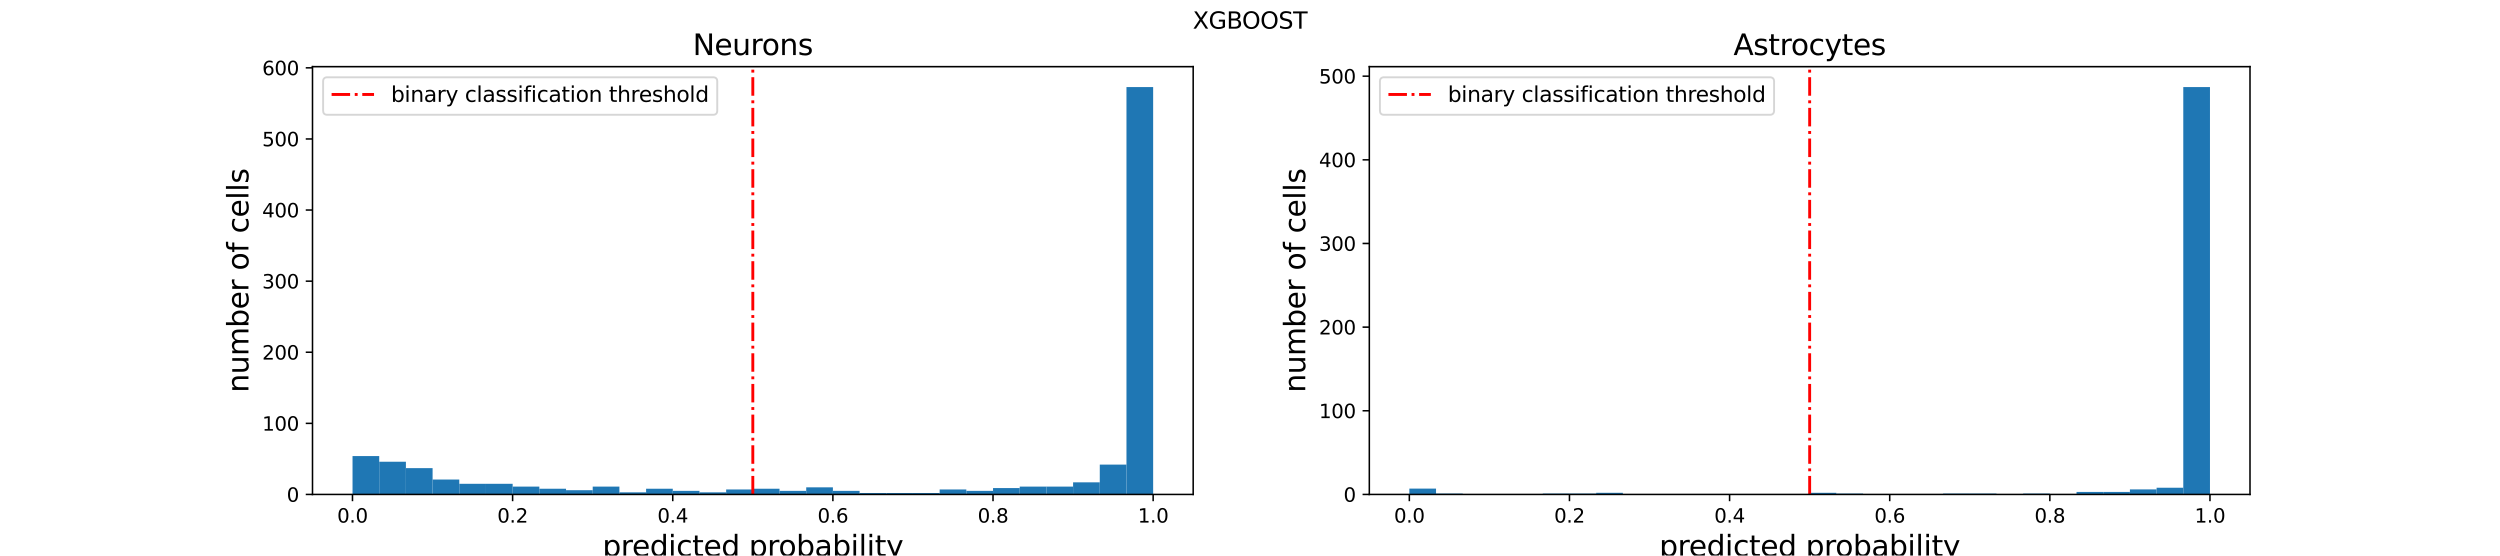 <?xml version="1.0" encoding="utf-8" standalone="no"?>
<!DOCTYPE svg PUBLIC "-//W3C//DTD SVG 1.1//EN"
  "http://www.w3.org/Graphics/SVG/1.1/DTD/svg11.dtd">
<svg xmlns:xlink="http://www.w3.org/1999/xlink" width="1296pt" height="288pt" viewBox="0 0 1296 288" xmlns="http://www.w3.org/2000/svg" version="1.1">
 <defs>
  <style type="text/css">*{stroke-linejoin: round; stroke-linecap: butt}</style>
 </defs>
 <g id="figure_1">
  <g id="patch_1">
   <path d="M 0 288 
L 1296 288 
L 1296 0 
L 0 0 
z
" style="fill: #ffffff"/>
  </g>
  <g id="axes_1">
   <g id="patch_2">
    <path d="M 162 256.32 
L 618.545 256.32 
L 618.545 34.56 
L 162 34.56 
z
" style="fill: #ffffff"/>
   </g>
   <g id="patch_3">
    <path d="M 182.752 256.32 
L 196.587 256.32 
L 196.587 236.416 
L 182.752 236.416 
z
" clip-path="url(#pbc223c5834)" style="fill: #1f77b4"/>
   </g>
   <g id="patch_4">
    <path d="M 196.587 256.32 
L 210.421 256.32 
L 210.421 239.365 
L 196.587 239.365 
z
" clip-path="url(#pbc223c5834)" style="fill: #1f77b4"/>
   </g>
   <g id="patch_5">
    <path d="M 210.421 256.32 
L 224.256 256.32 
L 224.256 242.682 
L 210.421 242.682 
z
" clip-path="url(#pbc223c5834)" style="fill: #1f77b4"/>
   </g>
   <g id="patch_6">
    <path d="M 224.256 256.32 
L 238.091 256.32 
L 238.091 248.58 
L 224.256 248.58 
z
" clip-path="url(#pbc223c5834)" style="fill: #1f77b4"/>
   </g>
   <g id="patch_7">
    <path d="M 238.091 256.32 
L 251.926 256.32 
L 251.926 250.791 
L 238.091 250.791 
z
" clip-path="url(#pbc223c5834)" style="fill: #1f77b4"/>
   </g>
   <g id="patch_8">
    <path d="M 251.926 256.32 
L 265.76 256.32 
L 265.76 250.791 
L 251.926 250.791 
z
" clip-path="url(#pbc223c5834)" style="fill: #1f77b4"/>
   </g>
   <g id="patch_9">
    <path d="M 265.76 256.32 
L 279.595 256.32 
L 279.595 252.266 
L 265.76 252.266 
z
" clip-path="url(#pbc223c5834)" style="fill: #1f77b4"/>
   </g>
   <g id="patch_10">
    <path d="M 279.595 256.32 
L 293.43 256.32 
L 293.43 253.371 
L 279.595 253.371 
z
" clip-path="url(#pbc223c5834)" style="fill: #1f77b4"/>
   </g>
   <g id="patch_11">
    <path d="M 293.43 256.32 
L 307.264 256.32 
L 307.264 254.108 
L 293.43 254.108 
z
" clip-path="url(#pbc223c5834)" style="fill: #1f77b4"/>
   </g>
   <g id="patch_12">
    <path d="M 307.264 256.32 
L 321.099 256.32 
L 321.099 252.266 
L 307.264 252.266 
z
" clip-path="url(#pbc223c5834)" style="fill: #1f77b4"/>
   </g>
   <g id="patch_13">
    <path d="M 321.099 256.32 
L 334.934 256.32 
L 334.934 255.214 
L 321.099 255.214 
z
" clip-path="url(#pbc223c5834)" style="fill: #1f77b4"/>
   </g>
   <g id="patch_14">
    <path d="M 334.934 256.32 
L 348.769 256.32 
L 348.769 253.371 
L 334.934 253.371 
z
" clip-path="url(#pbc223c5834)" style="fill: #1f77b4"/>
   </g>
   <g id="patch_15">
    <path d="M 348.769 256.32 
L 362.603 256.32 
L 362.603 254.477 
L 348.769 254.477 
z
" clip-path="url(#pbc223c5834)" style="fill: #1f77b4"/>
   </g>
   <g id="patch_16">
    <path d="M 362.603 256.32 
L 376.438 256.32 
L 376.438 255.214 
L 362.603 255.214 
z
" clip-path="url(#pbc223c5834)" style="fill: #1f77b4"/>
   </g>
   <g id="patch_17">
    <path d="M 376.438 256.32 
L 390.273 256.32 
L 390.273 253.74 
L 376.438 253.74 
z
" clip-path="url(#pbc223c5834)" style="fill: #1f77b4"/>
   </g>
   <g id="patch_18">
    <path d="M 390.273 256.32 
L 404.107 256.32 
L 404.107 253.371 
L 390.273 253.371 
z
" clip-path="url(#pbc223c5834)" style="fill: #1f77b4"/>
   </g>
   <g id="patch_19">
    <path d="M 404.107 256.32 
L 417.942 256.32 
L 417.942 254.477 
L 404.107 254.477 
z
" clip-path="url(#pbc223c5834)" style="fill: #1f77b4"/>
   </g>
   <g id="patch_20">
    <path d="M 417.942 256.32 
L 431.777 256.32 
L 431.777 252.634 
L 417.942 252.634 
z
" clip-path="url(#pbc223c5834)" style="fill: #1f77b4"/>
   </g>
   <g id="patch_21">
    <path d="M 431.777 256.32 
L 445.612 256.32 
L 445.612 254.477 
L 431.777 254.477 
z
" clip-path="url(#pbc223c5834)" style="fill: #1f77b4"/>
   </g>
   <g id="patch_22">
    <path d="M 445.612 256.32 
L 459.446 256.32 
L 459.446 255.583 
L 445.612 255.583 
z
" clip-path="url(#pbc223c5834)" style="fill: #1f77b4"/>
   </g>
   <g id="patch_23">
    <path d="M 459.446 256.32 
L 473.281 256.32 
L 473.281 255.583 
L 459.446 255.583 
z
" clip-path="url(#pbc223c5834)" style="fill: #1f77b4"/>
   </g>
   <g id="patch_24">
    <path d="M 473.281 256.32 
L 487.116 256.32 
L 487.116 255.583 
L 473.281 255.583 
z
" clip-path="url(#pbc223c5834)" style="fill: #1f77b4"/>
   </g>
   <g id="patch_25">
    <path d="M 487.116 256.32 
L 500.95 256.32 
L 500.95 253.74 
L 487.116 253.74 
z
" clip-path="url(#pbc223c5834)" style="fill: #1f77b4"/>
   </g>
   <g id="patch_26">
    <path d="M 500.95 256.32 
L 514.785 256.32 
L 514.785 254.477 
L 500.95 254.477 
z
" clip-path="url(#pbc223c5834)" style="fill: #1f77b4"/>
   </g>
   <g id="patch_27">
    <path d="M 514.785 256.32 
L 528.62 256.32 
L 528.62 253.003 
L 514.785 253.003 
z
" clip-path="url(#pbc223c5834)" style="fill: #1f77b4"/>
   </g>
   <g id="patch_28">
    <path d="M 528.62 256.32 
L 542.455 256.32 
L 542.455 252.266 
L 528.62 252.266 
z
" clip-path="url(#pbc223c5834)" style="fill: #1f77b4"/>
   </g>
   <g id="patch_29">
    <path d="M 542.455 256.32 
L 556.289 256.32 
L 556.289 252.266 
L 542.455 252.266 
z
" clip-path="url(#pbc223c5834)" style="fill: #1f77b4"/>
   </g>
   <g id="patch_30">
    <path d="M 556.289 256.32 
L 570.124 256.32 
L 570.124 250.054 
L 556.289 250.054 
z
" clip-path="url(#pbc223c5834)" style="fill: #1f77b4"/>
   </g>
   <g id="patch_31">
    <path d="M 570.124 256.32 
L 583.959 256.32 
L 583.959 240.839 
L 570.124 240.839 
z
" clip-path="url(#pbc223c5834)" style="fill: #1f77b4"/>
   </g>
   <g id="patch_32">
    <path d="M 583.959 256.32 
L 597.793 256.32 
L 597.793 45.12 
L 583.959 45.12 
z
" clip-path="url(#pbc223c5834)" style="fill: #1f77b4"/>
   </g>
   <g id="matplotlib.axis_1">
    <g id="xtick_1">
     <g id="line2d_1">
      <defs>
       <path id="m6a3362d0d0" d="M 0 0 
L 0 3.5 
" style="stroke: #000000; stroke-width: 0.8"/>
      </defs>
      <g>
       <use xlink:href="#m6a3362d0d0" x="182.725" y="256.32" style="stroke: #000000; stroke-width: 0.8"/>
      </g>
     </g>
     <g id="text_1">
      <!-- 0.0 -->
      <g transform="translate(174.774 270.918) scale(0.1 -0.1)">
       <defs>
        <path id="DejaVuSans-30" d="M 2034 4250 
Q 1547 4250 1301 3770 
Q 1056 3291 1056 2328 
Q 1056 1369 1301 889 
Q 1547 409 2034 409 
Q 2525 409 2770 889 
Q 3016 1369 3016 2328 
Q 3016 3291 2770 3770 
Q 2525 4250 2034 4250 
z
M 2034 4750 
Q 2819 4750 3233 4129 
Q 3647 3509 3647 2328 
Q 3647 1150 3233 529 
Q 2819 -91 2034 -91 
Q 1250 -91 836 529 
Q 422 1150 422 2328 
Q 422 3509 836 4129 
Q 1250 4750 2034 4750 
z
" transform="scale(0.016)"/>
        <path id="DejaVuSans-2e" d="M 684 794 
L 1344 794 
L 1344 0 
L 684 0 
L 684 794 
z
" transform="scale(0.016)"/>
       </defs>
       <use xlink:href="#DejaVuSans-30"/>
       <use xlink:href="#DejaVuSans-2e" x="63.623"/>
       <use xlink:href="#DejaVuSans-30" x="95.41"/>
      </g>
     </g>
    </g>
    <g id="xtick_2">
     <g id="line2d_2">
      <g>
       <use xlink:href="#m6a3362d0d0" x="265.739" y="256.32" style="stroke: #000000; stroke-width: 0.8"/>
      </g>
     </g>
     <g id="text_2">
      <!-- 0.2 -->
      <g transform="translate(257.787 270.918) scale(0.1 -0.1)">
       <defs>
        <path id="DejaVuSans-32" d="M 1228 531 
L 3431 531 
L 3431 0 
L 469 0 
L 469 531 
Q 828 903 1448 1529 
Q 2069 2156 2228 2338 
Q 2531 2678 2651 2914 
Q 2772 3150 2772 3378 
Q 2772 3750 2511 3984 
Q 2250 4219 1831 4219 
Q 1534 4219 1204 4116 
Q 875 4013 500 3803 
L 500 4441 
Q 881 4594 1212 4672 
Q 1544 4750 1819 4750 
Q 2544 4750 2975 4387 
Q 3406 4025 3406 3419 
Q 3406 3131 3298 2873 
Q 3191 2616 2906 2266 
Q 2828 2175 2409 1742 
Q 1991 1309 1228 531 
z
" transform="scale(0.016)"/>
       </defs>
       <use xlink:href="#DejaVuSans-30"/>
       <use xlink:href="#DejaVuSans-2e" x="63.623"/>
       <use xlink:href="#DejaVuSans-32" x="95.41"/>
      </g>
     </g>
    </g>
    <g id="xtick_3">
     <g id="line2d_3">
      <g>
       <use xlink:href="#m6a3362d0d0" x="348.753" y="256.32" style="stroke: #000000; stroke-width: 0.8"/>
      </g>
     </g>
     <g id="text_3">
      <!-- 0.4 -->
      <g transform="translate(340.801 270.918) scale(0.1 -0.1)">
       <defs>
        <path id="DejaVuSans-34" d="M 2419 4116 
L 825 1625 
L 2419 1625 
L 2419 4116 
z
M 2253 4666 
L 3047 4666 
L 3047 1625 
L 3713 1625 
L 3713 1100 
L 3047 1100 
L 3047 0 
L 2419 0 
L 2419 1100 
L 313 1100 
L 313 1709 
L 2253 4666 
z
" transform="scale(0.016)"/>
       </defs>
       <use xlink:href="#DejaVuSans-30"/>
       <use xlink:href="#DejaVuSans-2e" x="63.623"/>
       <use xlink:href="#DejaVuSans-34" x="95.41"/>
      </g>
     </g>
    </g>
    <g id="xtick_4">
     <g id="line2d_4">
      <g>
       <use xlink:href="#m6a3362d0d0" x="431.766" y="256.32" style="stroke: #000000; stroke-width: 0.8"/>
      </g>
     </g>
     <g id="text_4">
      <!-- 0.6 -->
      <g transform="translate(423.815 270.918) scale(0.1 -0.1)">
       <defs>
        <path id="DejaVuSans-36" d="M 2113 2584 
Q 1688 2584 1439 2293 
Q 1191 2003 1191 1497 
Q 1191 994 1439 701 
Q 1688 409 2113 409 
Q 2538 409 2786 701 
Q 3034 994 3034 1497 
Q 3034 2003 2786 2293 
Q 2538 2584 2113 2584 
z
M 3366 4563 
L 3366 3988 
Q 3128 4100 2886 4159 
Q 2644 4219 2406 4219 
Q 1781 4219 1451 3797 
Q 1122 3375 1075 2522 
Q 1259 2794 1537 2939 
Q 1816 3084 2150 3084 
Q 2853 3084 3261 2657 
Q 3669 2231 3669 1497 
Q 3669 778 3244 343 
Q 2819 -91 2113 -91 
Q 1303 -91 875 529 
Q 447 1150 447 2328 
Q 447 3434 972 4092 
Q 1497 4750 2381 4750 
Q 2619 4750 2861 4703 
Q 3103 4656 3366 4563 
z
" transform="scale(0.016)"/>
       </defs>
       <use xlink:href="#DejaVuSans-30"/>
       <use xlink:href="#DejaVuSans-2e" x="63.623"/>
       <use xlink:href="#DejaVuSans-36" x="95.41"/>
      </g>
     </g>
    </g>
    <g id="xtick_5">
     <g id="line2d_5">
      <g>
       <use xlink:href="#m6a3362d0d0" x="514.78" y="256.32" style="stroke: #000000; stroke-width: 0.8"/>
      </g>
     </g>
     <g id="text_5">
      <!-- 0.8 -->
      <g transform="translate(506.828 270.918) scale(0.1 -0.1)">
       <defs>
        <path id="DejaVuSans-38" d="M 2034 2216 
Q 1584 2216 1326 1975 
Q 1069 1734 1069 1313 
Q 1069 891 1326 650 
Q 1584 409 2034 409 
Q 2484 409 2743 651 
Q 3003 894 3003 1313 
Q 3003 1734 2745 1975 
Q 2488 2216 2034 2216 
z
M 1403 2484 
Q 997 2584 770 2862 
Q 544 3141 544 3541 
Q 544 4100 942 4425 
Q 1341 4750 2034 4750 
Q 2731 4750 3128 4425 
Q 3525 4100 3525 3541 
Q 3525 3141 3298 2862 
Q 3072 2584 2669 2484 
Q 3125 2378 3379 2068 
Q 3634 1759 3634 1313 
Q 3634 634 3220 271 
Q 2806 -91 2034 -91 
Q 1263 -91 848 271 
Q 434 634 434 1313 
Q 434 1759 690 2068 
Q 947 2378 1403 2484 
z
M 1172 3481 
Q 1172 3119 1398 2916 
Q 1625 2713 2034 2713 
Q 2441 2713 2670 2916 
Q 2900 3119 2900 3481 
Q 2900 3844 2670 4047 
Q 2441 4250 2034 4250 
Q 1625 4250 1398 4047 
Q 1172 3844 1172 3481 
z
" transform="scale(0.016)"/>
       </defs>
       <use xlink:href="#DejaVuSans-30"/>
       <use xlink:href="#DejaVuSans-2e" x="63.623"/>
       <use xlink:href="#DejaVuSans-38" x="95.41"/>
      </g>
     </g>
    </g>
    <g id="xtick_6">
     <g id="line2d_6">
      <g>
       <use xlink:href="#m6a3362d0d0" x="597.793" y="256.32" style="stroke: #000000; stroke-width: 0.8"/>
      </g>
     </g>
     <g id="text_6">
      <!-- 1.0 -->
      <g transform="translate(589.842 270.918) scale(0.1 -0.1)">
       <defs>
        <path id="DejaVuSans-31" d="M 794 531 
L 1825 531 
L 1825 4091 
L 703 3866 
L 703 4441 
L 1819 4666 
L 2450 4666 
L 2450 531 
L 3481 531 
L 3481 0 
L 794 0 
L 794 531 
z
" transform="scale(0.016)"/>
       </defs>
       <use xlink:href="#DejaVuSans-31"/>
       <use xlink:href="#DejaVuSans-2e" x="63.623"/>
       <use xlink:href="#DejaVuSans-30" x="95.41"/>
      </g>
     </g>
    </g>
    <g id="text_7">
     <!-- predicted probability -->
     <g transform="translate(312.3 288.396) scale(0.15 -0.15)">
      <defs>
       <path id="DejaVuSans-70" d="M 1159 525 
L 1159 -1331 
L 581 -1331 
L 581 3500 
L 1159 3500 
L 1159 2969 
Q 1341 3281 1617 3432 
Q 1894 3584 2278 3584 
Q 2916 3584 3314 3078 
Q 3713 2572 3713 1747 
Q 3713 922 3314 415 
Q 2916 -91 2278 -91 
Q 1894 -91 1617 61 
Q 1341 213 1159 525 
z
M 3116 1747 
Q 3116 2381 2855 2742 
Q 2594 3103 2138 3103 
Q 1681 3103 1420 2742 
Q 1159 2381 1159 1747 
Q 1159 1113 1420 752 
Q 1681 391 2138 391 
Q 2594 391 2855 752 
Q 3116 1113 3116 1747 
z
" transform="scale(0.016)"/>
       <path id="DejaVuSans-72" d="M 2631 2963 
Q 2534 3019 2420 3045 
Q 2306 3072 2169 3072 
Q 1681 3072 1420 2755 
Q 1159 2438 1159 1844 
L 1159 0 
L 581 0 
L 581 3500 
L 1159 3500 
L 1159 2956 
Q 1341 3275 1631 3429 
Q 1922 3584 2338 3584 
Q 2397 3584 2469 3576 
Q 2541 3569 2628 3553 
L 2631 2963 
z
" transform="scale(0.016)"/>
       <path id="DejaVuSans-65" d="M 3597 1894 
L 3597 1613 
L 953 1613 
Q 991 1019 1311 708 
Q 1631 397 2203 397 
Q 2534 397 2845 478 
Q 3156 559 3463 722 
L 3463 178 
Q 3153 47 2828 -22 
Q 2503 -91 2169 -91 
Q 1331 -91 842 396 
Q 353 884 353 1716 
Q 353 2575 817 3079 
Q 1281 3584 2069 3584 
Q 2775 3584 3186 3129 
Q 3597 2675 3597 1894 
z
M 3022 2063 
Q 3016 2534 2758 2815 
Q 2500 3097 2075 3097 
Q 1594 3097 1305 2825 
Q 1016 2553 972 2059 
L 3022 2063 
z
" transform="scale(0.016)"/>
       <path id="DejaVuSans-64" d="M 2906 2969 
L 2906 4863 
L 3481 4863 
L 3481 0 
L 2906 0 
L 2906 525 
Q 2725 213 2448 61 
Q 2172 -91 1784 -91 
Q 1150 -91 751 415 
Q 353 922 353 1747 
Q 353 2572 751 3078 
Q 1150 3584 1784 3584 
Q 2172 3584 2448 3432 
Q 2725 3281 2906 2969 
z
M 947 1747 
Q 947 1113 1208 752 
Q 1469 391 1925 391 
Q 2381 391 2643 752 
Q 2906 1113 2906 1747 
Q 2906 2381 2643 2742 
Q 2381 3103 1925 3103 
Q 1469 3103 1208 2742 
Q 947 2381 947 1747 
z
" transform="scale(0.016)"/>
       <path id="DejaVuSans-69" d="M 603 3500 
L 1178 3500 
L 1178 0 
L 603 0 
L 603 3500 
z
M 603 4863 
L 1178 4863 
L 1178 4134 
L 603 4134 
L 603 4863 
z
" transform="scale(0.016)"/>
       <path id="DejaVuSans-63" d="M 3122 3366 
L 3122 2828 
Q 2878 2963 2633 3030 
Q 2388 3097 2138 3097 
Q 1578 3097 1268 2742 
Q 959 2388 959 1747 
Q 959 1106 1268 751 
Q 1578 397 2138 397 
Q 2388 397 2633 464 
Q 2878 531 3122 666 
L 3122 134 
Q 2881 22 2623 -34 
Q 2366 -91 2075 -91 
Q 1284 -91 818 406 
Q 353 903 353 1747 
Q 353 2603 823 3093 
Q 1294 3584 2113 3584 
Q 2378 3584 2631 3529 
Q 2884 3475 3122 3366 
z
" transform="scale(0.016)"/>
       <path id="DejaVuSans-74" d="M 1172 4494 
L 1172 3500 
L 2356 3500 
L 2356 3053 
L 1172 3053 
L 1172 1153 
Q 1172 725 1289 603 
Q 1406 481 1766 481 
L 2356 481 
L 2356 0 
L 1766 0 
Q 1100 0 847 248 
Q 594 497 594 1153 
L 594 3053 
L 172 3053 
L 172 3500 
L 594 3500 
L 594 4494 
L 1172 4494 
z
" transform="scale(0.016)"/>
       <path id="DejaVuSans-20" transform="scale(0.016)"/>
       <path id="DejaVuSans-6f" d="M 1959 3097 
Q 1497 3097 1228 2736 
Q 959 2375 959 1747 
Q 959 1119 1226 758 
Q 1494 397 1959 397 
Q 2419 397 2687 759 
Q 2956 1122 2956 1747 
Q 2956 2369 2687 2733 
Q 2419 3097 1959 3097 
z
M 1959 3584 
Q 2709 3584 3137 3096 
Q 3566 2609 3566 1747 
Q 3566 888 3137 398 
Q 2709 -91 1959 -91 
Q 1206 -91 779 398 
Q 353 888 353 1747 
Q 353 2609 779 3096 
Q 1206 3584 1959 3584 
z
" transform="scale(0.016)"/>
       <path id="DejaVuSans-62" d="M 3116 1747 
Q 3116 2381 2855 2742 
Q 2594 3103 2138 3103 
Q 1681 3103 1420 2742 
Q 1159 2381 1159 1747 
Q 1159 1113 1420 752 
Q 1681 391 2138 391 
Q 2594 391 2855 752 
Q 3116 1113 3116 1747 
z
M 1159 2969 
Q 1341 3281 1617 3432 
Q 1894 3584 2278 3584 
Q 2916 3584 3314 3078 
Q 3713 2572 3713 1747 
Q 3713 922 3314 415 
Q 2916 -91 2278 -91 
Q 1894 -91 1617 61 
Q 1341 213 1159 525 
L 1159 0 
L 581 0 
L 581 4863 
L 1159 4863 
L 1159 2969 
z
" transform="scale(0.016)"/>
       <path id="DejaVuSans-61" d="M 2194 1759 
Q 1497 1759 1228 1600 
Q 959 1441 959 1056 
Q 959 750 1161 570 
Q 1363 391 1709 391 
Q 2188 391 2477 730 
Q 2766 1069 2766 1631 
L 2766 1759 
L 2194 1759 
z
M 3341 1997 
L 3341 0 
L 2766 0 
L 2766 531 
Q 2569 213 2275 61 
Q 1981 -91 1556 -91 
Q 1019 -91 701 211 
Q 384 513 384 1019 
Q 384 1609 779 1909 
Q 1175 2209 1959 2209 
L 2766 2209 
L 2766 2266 
Q 2766 2663 2505 2880 
Q 2244 3097 1772 3097 
Q 1472 3097 1187 3025 
Q 903 2953 641 2809 
L 641 3341 
Q 956 3463 1253 3523 
Q 1550 3584 1831 3584 
Q 2591 3584 2966 3190 
Q 3341 2797 3341 1997 
z
" transform="scale(0.016)"/>
       <path id="DejaVuSans-6c" d="M 603 4863 
L 1178 4863 
L 1178 0 
L 603 0 
L 603 4863 
z
" transform="scale(0.016)"/>
       <path id="DejaVuSans-79" d="M 2059 -325 
Q 1816 -950 1584 -1140 
Q 1353 -1331 966 -1331 
L 506 -1331 
L 506 -850 
L 844 -850 
Q 1081 -850 1212 -737 
Q 1344 -625 1503 -206 
L 1606 56 
L 191 3500 
L 800 3500 
L 1894 763 
L 2988 3500 
L 3597 3500 
L 2059 -325 
z
" transform="scale(0.016)"/>
      </defs>
      <use xlink:href="#DejaVuSans-70"/>
      <use xlink:href="#DejaVuSans-72" x="63.477"/>
      <use xlink:href="#DejaVuSans-65" x="102.34"/>
      <use xlink:href="#DejaVuSans-64" x="163.863"/>
      <use xlink:href="#DejaVuSans-69" x="227.34"/>
      <use xlink:href="#DejaVuSans-63" x="255.123"/>
      <use xlink:href="#DejaVuSans-74" x="310.104"/>
      <use xlink:href="#DejaVuSans-65" x="349.312"/>
      <use xlink:href="#DejaVuSans-64" x="410.836"/>
      <use xlink:href="#DejaVuSans-20" x="474.312"/>
      <use xlink:href="#DejaVuSans-70" x="506.1"/>
      <use xlink:href="#DejaVuSans-72" x="569.576"/>
      <use xlink:href="#DejaVuSans-6f" x="608.439"/>
      <use xlink:href="#DejaVuSans-62" x="669.621"/>
      <use xlink:href="#DejaVuSans-61" x="733.098"/>
      <use xlink:href="#DejaVuSans-62" x="794.377"/>
      <use xlink:href="#DejaVuSans-69" x="857.854"/>
      <use xlink:href="#DejaVuSans-6c" x="885.637"/>
      <use xlink:href="#DejaVuSans-69" x="913.42"/>
      <use xlink:href="#DejaVuSans-74" x="941.203"/>
      <use xlink:href="#DejaVuSans-79" x="980.412"/>
     </g>
    </g>
   </g>
   <g id="matplotlib.axis_2">
    <g id="ytick_1">
     <g id="line2d_7">
      <defs>
       <path id="mc982f42b41" d="M 0 0 
L -3.5 0 
" style="stroke: #000000; stroke-width: 0.8"/>
      </defs>
      <g>
       <use xlink:href="#mc982f42b41" x="162" y="256.32" style="stroke: #000000; stroke-width: 0.8"/>
      </g>
     </g>
     <g id="text_8">
      <!-- 0 -->
      <g transform="translate(148.637 260.119) scale(0.1 -0.1)">
       <use xlink:href="#DejaVuSans-30"/>
      </g>
     </g>
    </g>
    <g id="ytick_2">
     <g id="line2d_8">
      <g>
       <use xlink:href="#mc982f42b41" x="162" y="219.461" style="stroke: #000000; stroke-width: 0.8"/>
      </g>
     </g>
     <g id="text_9">
      <!-- 100 -->
      <g transform="translate(135.912 223.261) scale(0.1 -0.1)">
       <use xlink:href="#DejaVuSans-31"/>
       <use xlink:href="#DejaVuSans-30" x="63.623"/>
       <use xlink:href="#DejaVuSans-30" x="127.246"/>
      </g>
     </g>
    </g>
    <g id="ytick_3">
     <g id="line2d_9">
      <g>
       <use xlink:href="#mc982f42b41" x="162" y="182.603" style="stroke: #000000; stroke-width: 0.8"/>
      </g>
     </g>
     <g id="text_10">
      <!-- 200 -->
      <g transform="translate(135.912 186.402) scale(0.1 -0.1)">
       <use xlink:href="#DejaVuSans-32"/>
       <use xlink:href="#DejaVuSans-30" x="63.623"/>
       <use xlink:href="#DejaVuSans-30" x="127.246"/>
      </g>
     </g>
    </g>
    <g id="ytick_4">
     <g id="line2d_10">
      <g>
       <use xlink:href="#mc982f42b41" x="162" y="145.744" style="stroke: #000000; stroke-width: 0.8"/>
      </g>
     </g>
     <g id="text_11">
      <!-- 300 -->
      <g transform="translate(135.912 149.543) scale(0.1 -0.1)">
       <defs>
        <path id="DejaVuSans-33" d="M 2597 2516 
Q 3050 2419 3304 2112 
Q 3559 1806 3559 1356 
Q 3559 666 3084 287 
Q 2609 -91 1734 -91 
Q 1441 -91 1130 -33 
Q 819 25 488 141 
L 488 750 
Q 750 597 1062 519 
Q 1375 441 1716 441 
Q 2309 441 2620 675 
Q 2931 909 2931 1356 
Q 2931 1769 2642 2001 
Q 2353 2234 1838 2234 
L 1294 2234 
L 1294 2753 
L 1863 2753 
Q 2328 2753 2575 2939 
Q 2822 3125 2822 3475 
Q 2822 3834 2567 4026 
Q 2313 4219 1838 4219 
Q 1578 4219 1281 4162 
Q 984 4106 628 3988 
L 628 4550 
Q 988 4650 1302 4700 
Q 1616 4750 1894 4750 
Q 2613 4750 3031 4423 
Q 3450 4097 3450 3541 
Q 3450 3153 3228 2886 
Q 3006 2619 2597 2516 
z
" transform="scale(0.016)"/>
       </defs>
       <use xlink:href="#DejaVuSans-33"/>
       <use xlink:href="#DejaVuSans-30" x="63.623"/>
       <use xlink:href="#DejaVuSans-30" x="127.246"/>
      </g>
     </g>
    </g>
    <g id="ytick_5">
     <g id="line2d_11">
      <g>
       <use xlink:href="#mc982f42b41" x="162" y="108.885" style="stroke: #000000; stroke-width: 0.8"/>
      </g>
     </g>
     <g id="text_12">
      <!-- 400 -->
      <g transform="translate(135.912 112.685) scale(0.1 -0.1)">
       <use xlink:href="#DejaVuSans-34"/>
       <use xlink:href="#DejaVuSans-30" x="63.623"/>
       <use xlink:href="#DejaVuSans-30" x="127.246"/>
      </g>
     </g>
    </g>
    <g id="ytick_6">
     <g id="line2d_12">
      <g>
       <use xlink:href="#mc982f42b41" x="162" y="72.027" style="stroke: #000000; stroke-width: 0.8"/>
      </g>
     </g>
     <g id="text_13">
      <!-- 500 -->
      <g transform="translate(135.912 75.826) scale(0.1 -0.1)">
       <defs>
        <path id="DejaVuSans-35" d="M 691 4666 
L 3169 4666 
L 3169 4134 
L 1269 4134 
L 1269 2991 
Q 1406 3038 1543 3061 
Q 1681 3084 1819 3084 
Q 2600 3084 3056 2656 
Q 3513 2228 3513 1497 
Q 3513 744 3044 326 
Q 2575 -91 1722 -91 
Q 1428 -91 1123 -41 
Q 819 9 494 109 
L 494 744 
Q 775 591 1075 516 
Q 1375 441 1709 441 
Q 2250 441 2565 725 
Q 2881 1009 2881 1497 
Q 2881 1984 2565 2268 
Q 2250 2553 1709 2553 
Q 1456 2553 1204 2497 
Q 953 2441 691 2322 
L 691 4666 
z
" transform="scale(0.016)"/>
       </defs>
       <use xlink:href="#DejaVuSans-35"/>
       <use xlink:href="#DejaVuSans-30" x="63.623"/>
       <use xlink:href="#DejaVuSans-30" x="127.246"/>
      </g>
     </g>
    </g>
    <g id="ytick_7">
     <g id="line2d_13">
      <g>
       <use xlink:href="#mc982f42b41" x="162" y="35.168" style="stroke: #000000; stroke-width: 0.8"/>
      </g>
     </g>
     <g id="text_14">
      <!-- 600 -->
      <g transform="translate(135.912 38.967) scale(0.1 -0.1)">
       <use xlink:href="#DejaVuSans-36"/>
       <use xlink:href="#DejaVuSans-30" x="63.623"/>
       <use xlink:href="#DejaVuSans-30" x="127.246"/>
      </g>
     </g>
    </g>
    <g id="text_15">
     <!-- number of cells -->
     <g transform="translate(128.793 203.52) rotate(-90) scale(0.15 -0.15)">
      <defs>
       <path id="DejaVuSans-6e" d="M 3513 2113 
L 3513 0 
L 2938 0 
L 2938 2094 
Q 2938 2591 2744 2837 
Q 2550 3084 2163 3084 
Q 1697 3084 1428 2787 
Q 1159 2491 1159 1978 
L 1159 0 
L 581 0 
L 581 3500 
L 1159 3500 
L 1159 2956 
Q 1366 3272 1645 3428 
Q 1925 3584 2291 3584 
Q 2894 3584 3203 3211 
Q 3513 2838 3513 2113 
z
" transform="scale(0.016)"/>
       <path id="DejaVuSans-75" d="M 544 1381 
L 544 3500 
L 1119 3500 
L 1119 1403 
Q 1119 906 1312 657 
Q 1506 409 1894 409 
Q 2359 409 2629 706 
Q 2900 1003 2900 1516 
L 2900 3500 
L 3475 3500 
L 3475 0 
L 2900 0 
L 2900 538 
Q 2691 219 2414 64 
Q 2138 -91 1772 -91 
Q 1169 -91 856 284 
Q 544 659 544 1381 
z
M 1991 3584 
L 1991 3584 
z
" transform="scale(0.016)"/>
       <path id="DejaVuSans-6d" d="M 3328 2828 
Q 3544 3216 3844 3400 
Q 4144 3584 4550 3584 
Q 5097 3584 5394 3201 
Q 5691 2819 5691 2113 
L 5691 0 
L 5113 0 
L 5113 2094 
Q 5113 2597 4934 2840 
Q 4756 3084 4391 3084 
Q 3944 3084 3684 2787 
Q 3425 2491 3425 1978 
L 3425 0 
L 2847 0 
L 2847 2094 
Q 2847 2600 2669 2842 
Q 2491 3084 2119 3084 
Q 1678 3084 1418 2786 
Q 1159 2488 1159 1978 
L 1159 0 
L 581 0 
L 581 3500 
L 1159 3500 
L 1159 2956 
Q 1356 3278 1631 3431 
Q 1906 3584 2284 3584 
Q 2666 3584 2933 3390 
Q 3200 3197 3328 2828 
z
" transform="scale(0.016)"/>
       <path id="DejaVuSans-66" d="M 2375 4863 
L 2375 4384 
L 1825 4384 
Q 1516 4384 1395 4259 
Q 1275 4134 1275 3809 
L 1275 3500 
L 2222 3500 
L 2222 3053 
L 1275 3053 
L 1275 0 
L 697 0 
L 697 3053 
L 147 3053 
L 147 3500 
L 697 3500 
L 697 3744 
Q 697 4328 969 4595 
Q 1241 4863 1831 4863 
L 2375 4863 
z
" transform="scale(0.016)"/>
       <path id="DejaVuSans-73" d="M 2834 3397 
L 2834 2853 
Q 2591 2978 2328 3040 
Q 2066 3103 1784 3103 
Q 1356 3103 1142 2972 
Q 928 2841 928 2578 
Q 928 2378 1081 2264 
Q 1234 2150 1697 2047 
L 1894 2003 
Q 2506 1872 2764 1633 
Q 3022 1394 3022 966 
Q 3022 478 2636 193 
Q 2250 -91 1575 -91 
Q 1294 -91 989 -36 
Q 684 19 347 128 
L 347 722 
Q 666 556 975 473 
Q 1284 391 1588 391 
Q 1994 391 2212 530 
Q 2431 669 2431 922 
Q 2431 1156 2273 1281 
Q 2116 1406 1581 1522 
L 1381 1569 
Q 847 1681 609 1914 
Q 372 2147 372 2553 
Q 372 3047 722 3315 
Q 1072 3584 1716 3584 
Q 2034 3584 2315 3537 
Q 2597 3491 2834 3397 
z
" transform="scale(0.016)"/>
      </defs>
      <use xlink:href="#DejaVuSans-6e"/>
      <use xlink:href="#DejaVuSans-75" x="63.379"/>
      <use xlink:href="#DejaVuSans-6d" x="126.758"/>
      <use xlink:href="#DejaVuSans-62" x="224.17"/>
      <use xlink:href="#DejaVuSans-65" x="287.646"/>
      <use xlink:href="#DejaVuSans-72" x="349.17"/>
      <use xlink:href="#DejaVuSans-20" x="390.283"/>
      <use xlink:href="#DejaVuSans-6f" x="422.07"/>
      <use xlink:href="#DejaVuSans-66" x="483.252"/>
      <use xlink:href="#DejaVuSans-20" x="518.457"/>
      <use xlink:href="#DejaVuSans-63" x="550.244"/>
      <use xlink:href="#DejaVuSans-65" x="605.225"/>
      <use xlink:href="#DejaVuSans-6c" x="666.748"/>
      <use xlink:href="#DejaVuSans-6c" x="694.531"/>
      <use xlink:href="#DejaVuSans-73" x="722.314"/>
     </g>
    </g>
   </g>
   <g id="line2d_14">
    <path d="M 390.259 256.32 
L 390.259 34.56 
" clip-path="url(#pbc223c5834)" style="fill: none; stroke-dasharray: 9.6,2.4,1.5,2.4; stroke-dashoffset: 0; stroke: #ff0000; stroke-width: 1.5"/>
   </g>
   <g id="patch_33">
    <path d="M 162 256.32 
L 162 34.56 
" style="fill: none; stroke: #000000; stroke-width: 0.8; stroke-linejoin: miter; stroke-linecap: square"/>
   </g>
   <g id="patch_34">
    <path d="M 618.545 256.32 
L 618.545 34.56 
" style="fill: none; stroke: #000000; stroke-width: 0.8; stroke-linejoin: miter; stroke-linecap: square"/>
   </g>
   <g id="patch_35">
    <path d="M 162 256.32 
L 618.545 256.32 
" style="fill: none; stroke: #000000; stroke-width: 0.8; stroke-linejoin: miter; stroke-linecap: square"/>
   </g>
   <g id="patch_36">
    <path d="M 162 34.56 
L 618.545 34.56 
" style="fill: none; stroke: #000000; stroke-width: 0.8; stroke-linejoin: miter; stroke-linecap: square"/>
   </g>
   <g id="text_16">
    <!-- Neurons -->
    <g transform="translate(359.13 28.56) scale(0.15 -0.15)">
     <defs>
      <path id="DejaVuSans-4e" d="M 628 4666 
L 1478 4666 
L 3547 763 
L 3547 4666 
L 4159 4666 
L 4159 0 
L 3309 0 
L 1241 3903 
L 1241 0 
L 628 0 
L 628 4666 
z
" transform="scale(0.016)"/>
     </defs>
     <use xlink:href="#DejaVuSans-4e"/>
     <use xlink:href="#DejaVuSans-65" x="74.805"/>
     <use xlink:href="#DejaVuSans-75" x="136.328"/>
     <use xlink:href="#DejaVuSans-72" x="199.707"/>
     <use xlink:href="#DejaVuSans-6f" x="238.57"/>
     <use xlink:href="#DejaVuSans-6e" x="299.752"/>
     <use xlink:href="#DejaVuSans-73" x="363.131"/>
    </g>
   </g>
   <g id="legend_1">
    <g id="patch_37">
     <path d="M 169.7 59.506 
L 369.623 59.506 
Q 371.823 59.506 371.823 57.306 
L 371.823 42.26 
Q 371.823 40.06 369.623 40.06 
L 169.7 40.06 
Q 167.5 40.06 167.5 42.26 
L 167.5 57.306 
Q 167.5 59.506 169.7 59.506 
z
" style="fill: #ffffff; opacity: 0.8; stroke: #cccccc; stroke-linejoin: miter"/>
    </g>
    <g id="line2d_15">
     <path d="M 171.9 48.968 
L 182.9 48.968 
L 193.9 48.968 
" style="fill: none; stroke-dasharray: 9.6,2.4,1.5,2.4; stroke-dashoffset: 0; stroke: #ff0000; stroke-width: 1.5"/>
    </g>
    <g id="text_17">
     <!-- binary classification threshold -->
     <g transform="translate(202.7 52.818) scale(0.11 -0.11)">
      <defs>
       <path id="DejaVuSans-68" d="M 3513 2113 
L 3513 0 
L 2938 0 
L 2938 2094 
Q 2938 2591 2744 2837 
Q 2550 3084 2163 3084 
Q 1697 3084 1428 2787 
Q 1159 2491 1159 1978 
L 1159 0 
L 581 0 
L 581 4863 
L 1159 4863 
L 1159 2956 
Q 1366 3272 1645 3428 
Q 1925 3584 2291 3584 
Q 2894 3584 3203 3211 
Q 3513 2838 3513 2113 
z
" transform="scale(0.016)"/>
      </defs>
      <use xlink:href="#DejaVuSans-62"/>
      <use xlink:href="#DejaVuSans-69" x="63.477"/>
      <use xlink:href="#DejaVuSans-6e" x="91.26"/>
      <use xlink:href="#DejaVuSans-61" x="154.639"/>
      <use xlink:href="#DejaVuSans-72" x="215.918"/>
      <use xlink:href="#DejaVuSans-79" x="257.031"/>
      <use xlink:href="#DejaVuSans-20" x="316.211"/>
      <use xlink:href="#DejaVuSans-63" x="347.998"/>
      <use xlink:href="#DejaVuSans-6c" x="402.979"/>
      <use xlink:href="#DejaVuSans-61" x="430.762"/>
      <use xlink:href="#DejaVuSans-73" x="492.041"/>
      <use xlink:href="#DejaVuSans-73" x="544.141"/>
      <use xlink:href="#DejaVuSans-69" x="596.24"/>
      <use xlink:href="#DejaVuSans-66" x="624.023"/>
      <use xlink:href="#DejaVuSans-69" x="659.229"/>
      <use xlink:href="#DejaVuSans-63" x="687.012"/>
      <use xlink:href="#DejaVuSans-61" x="741.992"/>
      <use xlink:href="#DejaVuSans-74" x="803.271"/>
      <use xlink:href="#DejaVuSans-69" x="842.48"/>
      <use xlink:href="#DejaVuSans-6f" x="870.264"/>
      <use xlink:href="#DejaVuSans-6e" x="931.445"/>
      <use xlink:href="#DejaVuSans-20" x="994.824"/>
      <use xlink:href="#DejaVuSans-74" x="1026.611"/>
      <use xlink:href="#DejaVuSans-68" x="1065.82"/>
      <use xlink:href="#DejaVuSans-72" x="1129.199"/>
      <use xlink:href="#DejaVuSans-65" x="1168.062"/>
      <use xlink:href="#DejaVuSans-73" x="1229.586"/>
      <use xlink:href="#DejaVuSans-68" x="1281.686"/>
      <use xlink:href="#DejaVuSans-6f" x="1345.064"/>
      <use xlink:href="#DejaVuSans-6c" x="1406.246"/>
      <use xlink:href="#DejaVuSans-64" x="1434.029"/>
     </g>
    </g>
   </g>
  </g>
  <g id="axes_2">
   <g id="patch_38">
    <path d="M 709.855 256.32 
L 1166.4 256.32 
L 1166.4 34.56 
L 709.855 34.56 
z
" style="fill: #ffffff"/>
   </g>
   <g id="patch_39">
    <path d="M 730.607 256.32 
L 744.441 256.32 
L 744.441 253.284 
L 730.607 253.284 
z
" clip-path="url(#pe26afc71aa)" style="fill: #1f77b4"/>
   </g>
   <g id="patch_40">
    <path d="M 744.441 256.32 
L 758.276 256.32 
L 758.276 255.886 
L 744.441 255.886 
z
" clip-path="url(#pe26afc71aa)" style="fill: #1f77b4"/>
   </g>
   <g id="patch_41">
    <path d="M 758.276 256.32 
L 772.111 256.32 
L 772.111 256.32 
L 758.276 256.32 
z
" clip-path="url(#pe26afc71aa)" style="fill: #1f77b4"/>
   </g>
   <g id="patch_42">
    <path d="M 772.111 256.32 
L 785.945 256.32 
L 785.945 256.32 
L 772.111 256.32 
z
" clip-path="url(#pe26afc71aa)" style="fill: #1f77b4"/>
   </g>
   <g id="patch_43">
    <path d="M 785.945 256.32 
L 799.78 256.32 
L 799.78 256.32 
L 785.945 256.32 
z
" clip-path="url(#pe26afc71aa)" style="fill: #1f77b4"/>
   </g>
   <g id="patch_44">
    <path d="M 799.78 256.32 
L 813.615 256.32 
L 813.615 255.886 
L 799.78 255.886 
z
" clip-path="url(#pe26afc71aa)" style="fill: #1f77b4"/>
   </g>
   <g id="patch_45">
    <path d="M 813.615 256.32 
L 827.45 256.32 
L 827.45 255.886 
L 813.615 255.886 
z
" clip-path="url(#pe26afc71aa)" style="fill: #1f77b4"/>
   </g>
   <g id="patch_46">
    <path d="M 827.45 256.32 
L 841.284 256.32 
L 841.284 255.453 
L 827.45 255.453 
z
" clip-path="url(#pe26afc71aa)" style="fill: #1f77b4"/>
   </g>
   <g id="patch_47">
    <path d="M 841.284 256.32 
L 855.119 256.32 
L 855.119 256.32 
L 841.284 256.32 
z
" clip-path="url(#pe26afc71aa)" style="fill: #1f77b4"/>
   </g>
   <g id="patch_48">
    <path d="M 855.119 256.32 
L 868.954 256.32 
L 868.954 256.32 
L 855.119 256.32 
z
" clip-path="url(#pe26afc71aa)" style="fill: #1f77b4"/>
   </g>
   <g id="patch_49">
    <path d="M 868.954 256.32 
L 882.788 256.32 
L 882.788 256.32 
L 868.954 256.32 
z
" clip-path="url(#pe26afc71aa)" style="fill: #1f77b4"/>
   </g>
   <g id="patch_50">
    <path d="M 882.788 256.32 
L 896.623 256.32 
L 896.623 256.32 
L 882.788 256.32 
z
" clip-path="url(#pe26afc71aa)" style="fill: #1f77b4"/>
   </g>
   <g id="patch_51">
    <path d="M 896.623 256.32 
L 910.458 256.32 
L 910.458 256.32 
L 896.623 256.32 
z
" clip-path="url(#pe26afc71aa)" style="fill: #1f77b4"/>
   </g>
   <g id="patch_52">
    <path d="M 910.458 256.32 
L 924.293 256.32 
L 924.293 256.32 
L 910.458 256.32 
z
" clip-path="url(#pe26afc71aa)" style="fill: #1f77b4"/>
   </g>
   <g id="patch_53">
    <path d="M 924.293 256.32 
L 938.127 256.32 
L 938.127 256.32 
L 924.293 256.32 
z
" clip-path="url(#pe26afc71aa)" style="fill: #1f77b4"/>
   </g>
   <g id="patch_54">
    <path d="M 938.127 256.32 
L 951.962 256.32 
L 951.962 255.453 
L 938.127 255.453 
z
" clip-path="url(#pe26afc71aa)" style="fill: #1f77b4"/>
   </g>
   <g id="patch_55">
    <path d="M 951.962 256.32 
L 965.797 256.32 
L 965.797 255.886 
L 951.962 255.886 
z
" clip-path="url(#pe26afc71aa)" style="fill: #1f77b4"/>
   </g>
   <g id="patch_56">
    <path d="M 965.797 256.32 
L 979.631 256.32 
L 979.631 256.32 
L 965.797 256.32 
z
" clip-path="url(#pe26afc71aa)" style="fill: #1f77b4"/>
   </g>
   <g id="patch_57">
    <path d="M 979.631 256.32 
L 993.466 256.32 
L 993.466 256.32 
L 979.631 256.32 
z
" clip-path="url(#pe26afc71aa)" style="fill: #1f77b4"/>
   </g>
   <g id="patch_58">
    <path d="M 993.466 256.32 
L 1007.301 256.32 
L 1007.301 256.32 
L 993.466 256.32 
z
" clip-path="url(#pe26afc71aa)" style="fill: #1f77b4"/>
   </g>
   <g id="patch_59">
    <path d="M 1007.301 256.32 
L 1021.136 256.32 
L 1021.136 255.886 
L 1007.301 255.886 
z
" clip-path="url(#pe26afc71aa)" style="fill: #1f77b4"/>
   </g>
   <g id="patch_60">
    <path d="M 1021.136 256.32 
L 1034.97 256.32 
L 1034.97 255.886 
L 1021.136 255.886 
z
" clip-path="url(#pe26afc71aa)" style="fill: #1f77b4"/>
   </g>
   <g id="patch_61">
    <path d="M 1034.97 256.32 
L 1048.805 256.32 
L 1048.805 256.32 
L 1034.97 256.32 
z
" clip-path="url(#pe26afc71aa)" style="fill: #1f77b4"/>
   </g>
   <g id="patch_62">
    <path d="M 1048.805 256.32 
L 1062.64 256.32 
L 1062.64 255.886 
L 1048.805 255.886 
z
" clip-path="url(#pe26afc71aa)" style="fill: #1f77b4"/>
   </g>
   <g id="patch_63">
    <path d="M 1062.64 256.32 
L 1076.474 256.32 
L 1076.474 256.32 
L 1062.64 256.32 
z
" clip-path="url(#pe26afc71aa)" style="fill: #1f77b4"/>
   </g>
   <g id="patch_64">
    <path d="M 1076.474 256.32 
L 1090.309 256.32 
L 1090.309 255.019 
L 1076.474 255.019 
z
" clip-path="url(#pe26afc71aa)" style="fill: #1f77b4"/>
   </g>
   <g id="patch_65">
    <path d="M 1090.309 256.32 
L 1104.144 256.32 
L 1104.144 255.019 
L 1090.309 255.019 
z
" clip-path="url(#pe26afc71aa)" style="fill: #1f77b4"/>
   </g>
   <g id="patch_66">
    <path d="M 1104.144 256.32 
L 1117.979 256.32 
L 1117.979 253.718 
L 1104.144 253.718 
z
" clip-path="url(#pe26afc71aa)" style="fill: #1f77b4"/>
   </g>
   <g id="patch_67">
    <path d="M 1117.979 256.32 
L 1131.813 256.32 
L 1131.813 252.851 
L 1117.979 252.851 
z
" clip-path="url(#pe26afc71aa)" style="fill: #1f77b4"/>
   </g>
   <g id="patch_68">
    <path d="M 1131.813 256.32 
L 1145.648 256.32 
L 1145.648 45.12 
L 1131.813 45.12 
z
" clip-path="url(#pe26afc71aa)" style="fill: #1f77b4"/>
   </g>
   <g id="matplotlib.axis_3">
    <g id="xtick_7">
     <g id="line2d_16">
      <g>
       <use xlink:href="#m6a3362d0d0" x="730.601" y="256.32" style="stroke: #000000; stroke-width: 0.8"/>
      </g>
     </g>
     <g id="text_18">
      <!-- 0.0 -->
      <g transform="translate(722.65 270.918) scale(0.1 -0.1)">
       <use xlink:href="#DejaVuSans-30"/>
       <use xlink:href="#DejaVuSans-2e" x="63.623"/>
       <use xlink:href="#DejaVuSans-30" x="95.41"/>
      </g>
     </g>
    </g>
    <g id="xtick_8">
     <g id="line2d_17">
      <g>
       <use xlink:href="#m6a3362d0d0" x="813.611" y="256.32" style="stroke: #000000; stroke-width: 0.8"/>
      </g>
     </g>
     <g id="text_19">
      <!-- 0.2 -->
      <g transform="translate(805.659 270.918) scale(0.1 -0.1)">
       <use xlink:href="#DejaVuSans-30"/>
       <use xlink:href="#DejaVuSans-2e" x="63.623"/>
       <use xlink:href="#DejaVuSans-32" x="95.41"/>
      </g>
     </g>
    </g>
    <g id="xtick_9">
     <g id="line2d_18">
      <g>
       <use xlink:href="#m6a3362d0d0" x="896.62" y="256.32" style="stroke: #000000; stroke-width: 0.8"/>
      </g>
     </g>
     <g id="text_20">
      <!-- 0.4 -->
      <g transform="translate(888.668 270.918) scale(0.1 -0.1)">
       <use xlink:href="#DejaVuSans-30"/>
       <use xlink:href="#DejaVuSans-2e" x="63.623"/>
       <use xlink:href="#DejaVuSans-34" x="95.41"/>
      </g>
     </g>
    </g>
    <g id="xtick_10">
     <g id="line2d_19">
      <g>
       <use xlink:href="#m6a3362d0d0" x="979.629" y="256.32" style="stroke: #000000; stroke-width: 0.8"/>
      </g>
     </g>
     <g id="text_21">
      <!-- 0.6 -->
      <g transform="translate(971.678 270.918) scale(0.1 -0.1)">
       <use xlink:href="#DejaVuSans-30"/>
       <use xlink:href="#DejaVuSans-2e" x="63.623"/>
       <use xlink:href="#DejaVuSans-36" x="95.41"/>
      </g>
     </g>
    </g>
    <g id="xtick_11">
     <g id="line2d_20">
      <g>
       <use xlink:href="#m6a3362d0d0" x="1062.639" y="256.32" style="stroke: #000000; stroke-width: 0.8"/>
      </g>
     </g>
     <g id="text_22">
      <!-- 0.8 -->
      <g transform="translate(1054.687 270.918) scale(0.1 -0.1)">
       <use xlink:href="#DejaVuSans-30"/>
       <use xlink:href="#DejaVuSans-2e" x="63.623"/>
       <use xlink:href="#DejaVuSans-38" x="95.41"/>
      </g>
     </g>
    </g>
    <g id="xtick_12">
     <g id="line2d_21">
      <g>
       <use xlink:href="#m6a3362d0d0" x="1145.648" y="256.32" style="stroke: #000000; stroke-width: 0.8"/>
      </g>
     </g>
     <g id="text_23">
      <!-- 1.0 -->
      <g transform="translate(1137.697 270.918) scale(0.1 -0.1)">
       <use xlink:href="#DejaVuSans-31"/>
       <use xlink:href="#DejaVuSans-2e" x="63.623"/>
       <use xlink:href="#DejaVuSans-30" x="95.41"/>
      </g>
     </g>
    </g>
    <g id="text_24">
     <!-- predicted probability -->
     <g transform="translate(860.154 288.396) scale(0.15 -0.15)">
      <use xlink:href="#DejaVuSans-70"/>
      <use xlink:href="#DejaVuSans-72" x="63.477"/>
      <use xlink:href="#DejaVuSans-65" x="102.34"/>
      <use xlink:href="#DejaVuSans-64" x="163.863"/>
      <use xlink:href="#DejaVuSans-69" x="227.34"/>
      <use xlink:href="#DejaVuSans-63" x="255.123"/>
      <use xlink:href="#DejaVuSans-74" x="310.104"/>
      <use xlink:href="#DejaVuSans-65" x="349.312"/>
      <use xlink:href="#DejaVuSans-64" x="410.836"/>
      <use xlink:href="#DejaVuSans-20" x="474.312"/>
      <use xlink:href="#DejaVuSans-70" x="506.1"/>
      <use xlink:href="#DejaVuSans-72" x="569.576"/>
      <use xlink:href="#DejaVuSans-6f" x="608.439"/>
      <use xlink:href="#DejaVuSans-62" x="669.621"/>
      <use xlink:href="#DejaVuSans-61" x="733.098"/>
      <use xlink:href="#DejaVuSans-62" x="794.377"/>
      <use xlink:href="#DejaVuSans-69" x="857.854"/>
      <use xlink:href="#DejaVuSans-6c" x="885.637"/>
      <use xlink:href="#DejaVuSans-69" x="913.42"/>
      <use xlink:href="#DejaVuSans-74" x="941.203"/>
      <use xlink:href="#DejaVuSans-79" x="980.412"/>
     </g>
    </g>
   </g>
   <g id="matplotlib.axis_4">
    <g id="ytick_8">
     <g id="line2d_22">
      <g>
       <use xlink:href="#mc982f42b41" x="709.855" y="256.32" style="stroke: #000000; stroke-width: 0.8"/>
      </g>
     </g>
     <g id="text_25">
      <!-- 0 -->
      <g transform="translate(696.492 260.119) scale(0.1 -0.1)">
       <use xlink:href="#DejaVuSans-30"/>
      </g>
     </g>
    </g>
    <g id="ytick_9">
     <g id="line2d_23">
      <g>
       <use xlink:href="#mc982f42b41" x="709.855" y="212.952" style="stroke: #000000; stroke-width: 0.8"/>
      </g>
     </g>
     <g id="text_26">
      <!-- 100 -->
      <g transform="translate(683.767 216.752) scale(0.1 -0.1)">
       <use xlink:href="#DejaVuSans-31"/>
       <use xlink:href="#DejaVuSans-30" x="63.623"/>
       <use xlink:href="#DejaVuSans-30" x="127.246"/>
      </g>
     </g>
    </g>
    <g id="ytick_10">
     <g id="line2d_24">
      <g>
       <use xlink:href="#mc982f42b41" x="709.855" y="169.585" style="stroke: #000000; stroke-width: 0.8"/>
      </g>
     </g>
     <g id="text_27">
      <!-- 200 -->
      <g transform="translate(683.767 173.384) scale(0.1 -0.1)">
       <use xlink:href="#DejaVuSans-32"/>
       <use xlink:href="#DejaVuSans-30" x="63.623"/>
       <use xlink:href="#DejaVuSans-30" x="127.246"/>
      </g>
     </g>
    </g>
    <g id="ytick_11">
     <g id="line2d_25">
      <g>
       <use xlink:href="#mc982f42b41" x="709.855" y="126.217" style="stroke: #000000; stroke-width: 0.8"/>
      </g>
     </g>
     <g id="text_28">
      <!-- 300 -->
      <g transform="translate(683.767 130.017) scale(0.1 -0.1)">
       <use xlink:href="#DejaVuSans-33"/>
       <use xlink:href="#DejaVuSans-30" x="63.623"/>
       <use xlink:href="#DejaVuSans-30" x="127.246"/>
      </g>
     </g>
    </g>
    <g id="ytick_12">
     <g id="line2d_26">
      <g>
       <use xlink:href="#mc982f42b41" x="709.855" y="82.85" style="stroke: #000000; stroke-width: 0.8"/>
      </g>
     </g>
     <g id="text_29">
      <!-- 400 -->
      <g transform="translate(683.767 86.649) scale(0.1 -0.1)">
       <use xlink:href="#DejaVuSans-34"/>
       <use xlink:href="#DejaVuSans-30" x="63.623"/>
       <use xlink:href="#DejaVuSans-30" x="127.246"/>
      </g>
     </g>
    </g>
    <g id="ytick_13">
     <g id="line2d_27">
      <g>
       <use xlink:href="#mc982f42b41" x="709.855" y="39.482" style="stroke: #000000; stroke-width: 0.8"/>
      </g>
     </g>
     <g id="text_30">
      <!-- 500 -->
      <g transform="translate(683.767 43.281) scale(0.1 -0.1)">
       <use xlink:href="#DejaVuSans-35"/>
       <use xlink:href="#DejaVuSans-30" x="63.623"/>
       <use xlink:href="#DejaVuSans-30" x="127.246"/>
      </g>
     </g>
    </g>
    <g id="text_31">
     <!-- number of cells -->
     <g transform="translate(676.648 203.52) rotate(-90) scale(0.15 -0.15)">
      <use xlink:href="#DejaVuSans-6e"/>
      <use xlink:href="#DejaVuSans-75" x="63.379"/>
      <use xlink:href="#DejaVuSans-6d" x="126.758"/>
      <use xlink:href="#DejaVuSans-62" x="224.17"/>
      <use xlink:href="#DejaVuSans-65" x="287.646"/>
      <use xlink:href="#DejaVuSans-72" x="349.17"/>
      <use xlink:href="#DejaVuSans-20" x="390.283"/>
      <use xlink:href="#DejaVuSans-6f" x="422.07"/>
      <use xlink:href="#DejaVuSans-66" x="483.252"/>
      <use xlink:href="#DejaVuSans-20" x="518.457"/>
      <use xlink:href="#DejaVuSans-63" x="550.244"/>
      <use xlink:href="#DejaVuSans-65" x="605.225"/>
      <use xlink:href="#DejaVuSans-6c" x="666.748"/>
      <use xlink:href="#DejaVuSans-6c" x="694.531"/>
      <use xlink:href="#DejaVuSans-73" x="722.314"/>
     </g>
    </g>
   </g>
   <g id="line2d_28">
    <path d="M 938.125 256.32 
L 938.125 34.56 
" clip-path="url(#pe26afc71aa)" style="fill: none; stroke-dasharray: 9.6,2.4,1.5,2.4; stroke-dashoffset: 0; stroke: #ff0000; stroke-width: 1.5"/>
   </g>
   <g id="patch_69">
    <path d="M 709.855 256.32 
L 709.855 34.56 
" style="fill: none; stroke: #000000; stroke-width: 0.8; stroke-linejoin: miter; stroke-linecap: square"/>
   </g>
   <g id="patch_70">
    <path d="M 1166.4 256.32 
L 1166.4 34.56 
" style="fill: none; stroke: #000000; stroke-width: 0.8; stroke-linejoin: miter; stroke-linecap: square"/>
   </g>
   <g id="patch_71">
    <path d="M 709.855 256.32 
L 1166.4 256.32 
" style="fill: none; stroke: #000000; stroke-width: 0.8; stroke-linejoin: miter; stroke-linecap: square"/>
   </g>
   <g id="patch_72">
    <path d="M 709.855 34.56 
L 1166.4 34.56 
" style="fill: none; stroke: #000000; stroke-width: 0.8; stroke-linejoin: miter; stroke-linecap: square"/>
   </g>
   <g id="text_32">
    <!-- Astrocytes -->
    <g transform="translate(898.621 28.56) scale(0.15 -0.15)">
     <defs>
      <path id="DejaVuSans-41" d="M 2188 4044 
L 1331 1722 
L 3047 1722 
L 2188 4044 
z
M 1831 4666 
L 2547 4666 
L 4325 0 
L 3669 0 
L 3244 1197 
L 1141 1197 
L 716 0 
L 50 0 
L 1831 4666 
z
" transform="scale(0.016)"/>
     </defs>
     <use xlink:href="#DejaVuSans-41"/>
     <use xlink:href="#DejaVuSans-73" x="68.408"/>
     <use xlink:href="#DejaVuSans-74" x="120.508"/>
     <use xlink:href="#DejaVuSans-72" x="159.717"/>
     <use xlink:href="#DejaVuSans-6f" x="198.58"/>
     <use xlink:href="#DejaVuSans-63" x="259.762"/>
     <use xlink:href="#DejaVuSans-79" x="314.742"/>
     <use xlink:href="#DejaVuSans-74" x="373.922"/>
     <use xlink:href="#DejaVuSans-65" x="413.131"/>
     <use xlink:href="#DejaVuSans-73" x="474.654"/>
    </g>
   </g>
   <g id="legend_2">
    <g id="patch_73">
     <path d="M 717.555 59.506 
L 917.478 59.506 
Q 919.678 59.506 919.678 57.306 
L 919.678 42.26 
Q 919.678 40.06 917.478 40.06 
L 717.555 40.06 
Q 715.355 40.06 715.355 42.26 
L 715.355 57.306 
Q 715.355 59.506 717.555 59.506 
z
" style="fill: #ffffff; opacity: 0.8; stroke: #cccccc; stroke-linejoin: miter"/>
    </g>
    <g id="line2d_29">
     <path d="M 719.755 48.968 
L 730.755 48.968 
L 741.755 48.968 
" style="fill: none; stroke-dasharray: 9.6,2.4,1.5,2.4; stroke-dashoffset: 0; stroke: #ff0000; stroke-width: 1.5"/>
    </g>
    <g id="text_33">
     <!-- binary classification threshold -->
     <g transform="translate(750.555 52.818) scale(0.11 -0.11)">
      <use xlink:href="#DejaVuSans-62"/>
      <use xlink:href="#DejaVuSans-69" x="63.477"/>
      <use xlink:href="#DejaVuSans-6e" x="91.26"/>
      <use xlink:href="#DejaVuSans-61" x="154.639"/>
      <use xlink:href="#DejaVuSans-72" x="215.918"/>
      <use xlink:href="#DejaVuSans-79" x="257.031"/>
      <use xlink:href="#DejaVuSans-20" x="316.211"/>
      <use xlink:href="#DejaVuSans-63" x="347.998"/>
      <use xlink:href="#DejaVuSans-6c" x="402.979"/>
      <use xlink:href="#DejaVuSans-61" x="430.762"/>
      <use xlink:href="#DejaVuSans-73" x="492.041"/>
      <use xlink:href="#DejaVuSans-73" x="544.141"/>
      <use xlink:href="#DejaVuSans-69" x="596.24"/>
      <use xlink:href="#DejaVuSans-66" x="624.023"/>
      <use xlink:href="#DejaVuSans-69" x="659.229"/>
      <use xlink:href="#DejaVuSans-63" x="687.012"/>
      <use xlink:href="#DejaVuSans-61" x="741.992"/>
      <use xlink:href="#DejaVuSans-74" x="803.271"/>
      <use xlink:href="#DejaVuSans-69" x="842.48"/>
      <use xlink:href="#DejaVuSans-6f" x="870.264"/>
      <use xlink:href="#DejaVuSans-6e" x="931.445"/>
      <use xlink:href="#DejaVuSans-20" x="994.824"/>
      <use xlink:href="#DejaVuSans-74" x="1026.611"/>
      <use xlink:href="#DejaVuSans-68" x="1065.82"/>
      <use xlink:href="#DejaVuSans-72" x="1129.199"/>
      <use xlink:href="#DejaVuSans-65" x="1168.062"/>
      <use xlink:href="#DejaVuSans-73" x="1229.586"/>
      <use xlink:href="#DejaVuSans-68" x="1281.686"/>
      <use xlink:href="#DejaVuSans-6f" x="1345.064"/>
      <use xlink:href="#DejaVuSans-6c" x="1406.246"/>
      <use xlink:href="#DejaVuSans-64" x="1434.029"/>
     </g>
    </g>
   </g>
  </g>
  <g id="text_34">
   <!-- XGBOOST -->
   <g transform="translate(618.309 14.878) scale(0.12 -0.12)">
    <defs>
     <path id="DejaVuSans-58" d="M 403 4666 
L 1081 4666 
L 2241 2931 
L 3406 4666 
L 4084 4666 
L 2584 2425 
L 4184 0 
L 3506 0 
L 2194 1984 
L 872 0 
L 191 0 
L 1856 2491 
L 403 4666 
z
" transform="scale(0.016)"/>
     <path id="DejaVuSans-47" d="M 3809 666 
L 3809 1919 
L 2778 1919 
L 2778 2438 
L 4434 2438 
L 4434 434 
Q 4069 175 3628 42 
Q 3188 -91 2688 -91 
Q 1594 -91 976 548 
Q 359 1188 359 2328 
Q 359 3472 976 4111 
Q 1594 4750 2688 4750 
Q 3144 4750 3555 4637 
Q 3966 4525 4313 4306 
L 4313 3634 
Q 3963 3931 3569 4081 
Q 3175 4231 2741 4231 
Q 1884 4231 1454 3753 
Q 1025 3275 1025 2328 
Q 1025 1384 1454 906 
Q 1884 428 2741 428 
Q 3075 428 3337 486 
Q 3600 544 3809 666 
z
" transform="scale(0.016)"/>
     <path id="DejaVuSans-42" d="M 1259 2228 
L 1259 519 
L 2272 519 
Q 2781 519 3026 730 
Q 3272 941 3272 1375 
Q 3272 1813 3026 2020 
Q 2781 2228 2272 2228 
L 1259 2228 
z
M 1259 4147 
L 1259 2741 
L 2194 2741 
Q 2656 2741 2882 2914 
Q 3109 3088 3109 3444 
Q 3109 3797 2882 3972 
Q 2656 4147 2194 4147 
L 1259 4147 
z
M 628 4666 
L 2241 4666 
Q 2963 4666 3353 4366 
Q 3744 4066 3744 3513 
Q 3744 3084 3544 2831 
Q 3344 2578 2956 2516 
Q 3422 2416 3680 2098 
Q 3938 1781 3938 1306 
Q 3938 681 3513 340 
Q 3088 0 2303 0 
L 628 0 
L 628 4666 
z
" transform="scale(0.016)"/>
     <path id="DejaVuSans-4f" d="M 2522 4238 
Q 1834 4238 1429 3725 
Q 1025 3213 1025 2328 
Q 1025 1447 1429 934 
Q 1834 422 2522 422 
Q 3209 422 3611 934 
Q 4013 1447 4013 2328 
Q 4013 3213 3611 3725 
Q 3209 4238 2522 4238 
z
M 2522 4750 
Q 3503 4750 4090 4092 
Q 4678 3434 4678 2328 
Q 4678 1225 4090 567 
Q 3503 -91 2522 -91 
Q 1538 -91 948 565 
Q 359 1222 359 2328 
Q 359 3434 948 4092 
Q 1538 4750 2522 4750 
z
" transform="scale(0.016)"/>
     <path id="DejaVuSans-53" d="M 3425 4513 
L 3425 3897 
Q 3066 4069 2747 4153 
Q 2428 4238 2131 4238 
Q 1616 4238 1336 4038 
Q 1056 3838 1056 3469 
Q 1056 3159 1242 3001 
Q 1428 2844 1947 2747 
L 2328 2669 
Q 3034 2534 3370 2195 
Q 3706 1856 3706 1288 
Q 3706 609 3251 259 
Q 2797 -91 1919 -91 
Q 1588 -91 1214 -16 
Q 841 59 441 206 
L 441 856 
Q 825 641 1194 531 
Q 1563 422 1919 422 
Q 2459 422 2753 634 
Q 3047 847 3047 1241 
Q 3047 1584 2836 1778 
Q 2625 1972 2144 2069 
L 1759 2144 
Q 1053 2284 737 2584 
Q 422 2884 422 3419 
Q 422 4038 858 4394 
Q 1294 4750 2059 4750 
Q 2388 4750 2728 4690 
Q 3069 4631 3425 4513 
z
" transform="scale(0.016)"/>
     <path id="DejaVuSans-54" d="M -19 4666 
L 3928 4666 
L 3928 4134 
L 2272 4134 
L 2272 0 
L 1638 0 
L 1638 4134 
L -19 4134 
L -19 4666 
z
" transform="scale(0.016)"/>
    </defs>
    <use xlink:href="#DejaVuSans-58"/>
    <use xlink:href="#DejaVuSans-47" x="68.506"/>
    <use xlink:href="#DejaVuSans-42" x="145.996"/>
    <use xlink:href="#DejaVuSans-4f" x="212.85"/>
    <use xlink:href="#DejaVuSans-4f" x="291.561"/>
    <use xlink:href="#DejaVuSans-53" x="370.271"/>
    <use xlink:href="#DejaVuSans-54" x="433.748"/>
   </g>
  </g>
 </g>
 <defs>
  <clipPath id="pbc223c5834">
   <rect x="162" y="34.56" width="456.545" height="221.76"/>
  </clipPath>
  <clipPath id="pe26afc71aa">
   <rect x="709.855" y="34.56" width="456.545" height="221.76"/>
  </clipPath>
 </defs>
</svg>
